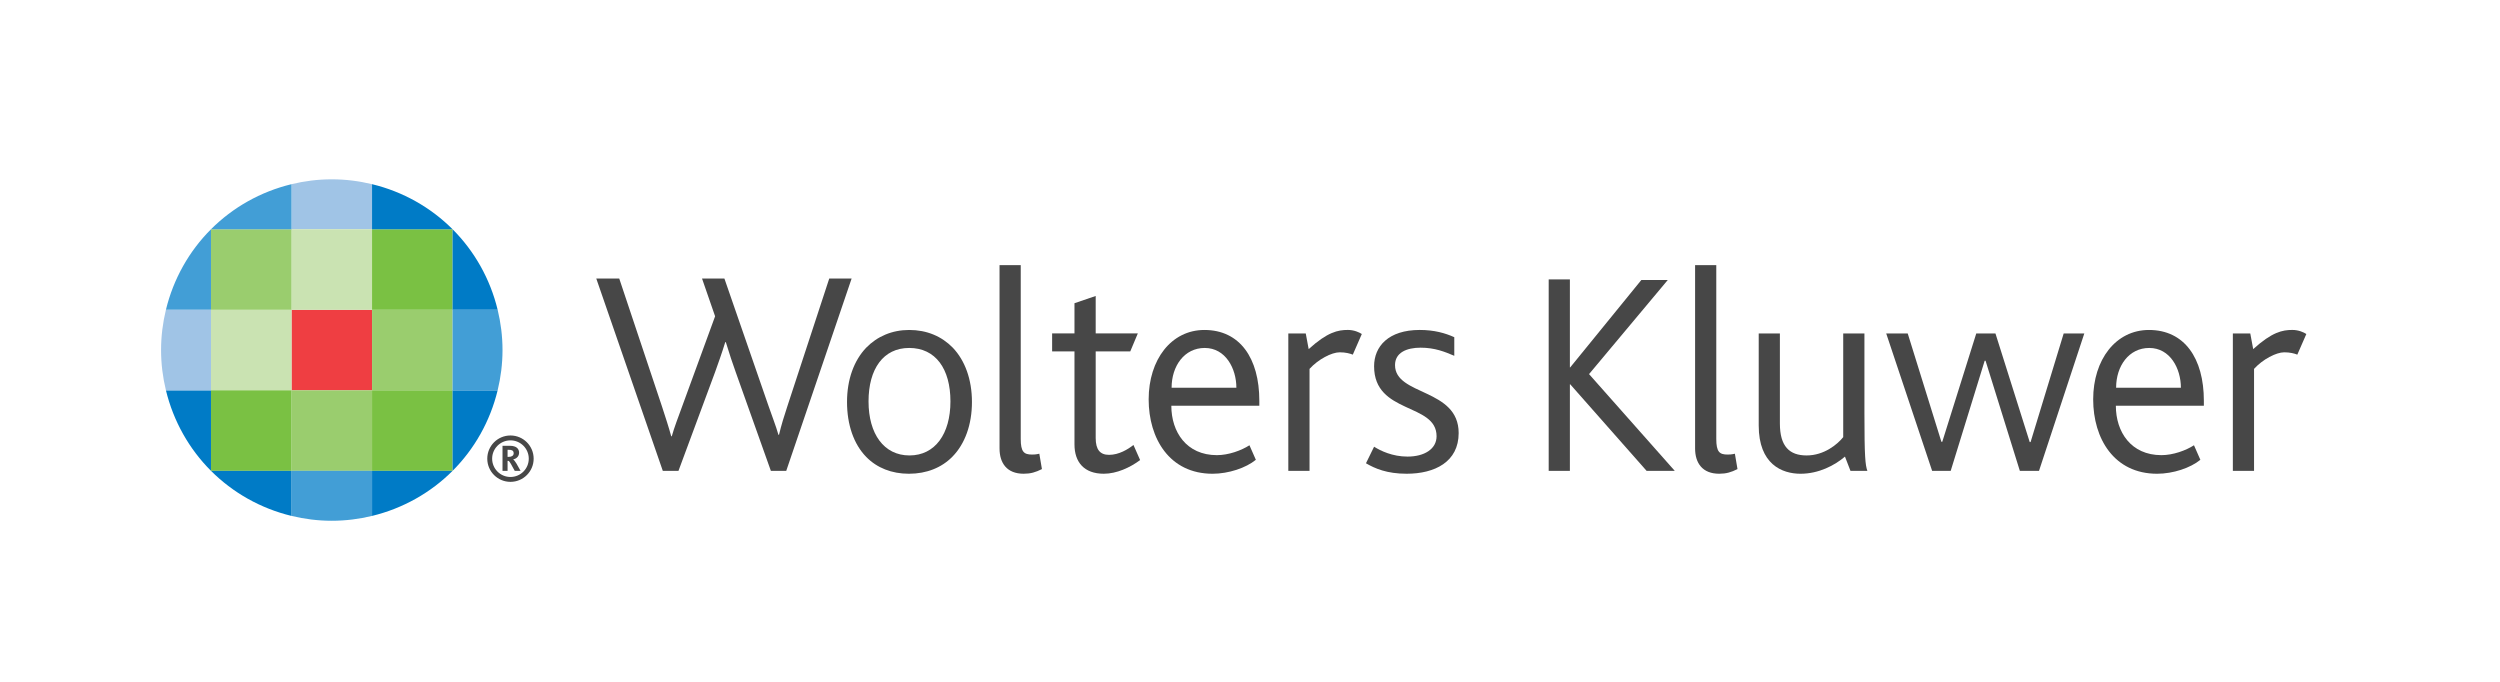 <?xml version="1.0" encoding="UTF-8" standalone="no"?>
<svg
   xmlns:dc="http://purl.org/dc/elements/1.1/"
   xmlns:cc="http://creativecommons.org/ns#"
   xmlns:rdf="http://www.w3.org/1999/02/22-rdf-syntax-ns#"
   xmlns:svg="http://www.w3.org/2000/svg"
   xmlns="http://www.w3.org/2000/svg"
   height="100%"
   width="100%"
   xml:space="preserve"
   enable-background="new 0 0 566.929 425.197"
   viewBox="0 0 220 60"
   y="0px"
   x="0px"
   id="logo"
   version="1.1"><defs
     id="defs95" /><g
     transform="translate(-53.452,-43.377)"
     id="g90"><g
       id="g10"><g
         id="g8"><g
           id="g6"><g
             id="g4"><rect
               style="opacity:0;fill:none"
               id="rect2"
               height="58.393"
               width="216.851"
               y="44.984"
               x="53.452" /></g></g></g></g><g
       id="g38"><path
         style="fill:#474747"
         id="path12"
         d="m 122.642,84.811 h -1.354 l -3.094,-8.692 c -0.256,-0.715 -0.562,-1.61 -0.869,-2.632 h -0.051 c -0.306,0.997 -0.613,1.841 -0.894,2.632 l -3.222,8.692 h -1.38 l -5.854,-16.924 h 2.021 l 3.758,11.248 c 0.306,0.946 0.587,1.789 0.817,2.633 h 0.049 c 0.231,-0.818 0.562,-1.661 0.895,-2.581 l 2.917,-7.977 -1.151,-3.323 h 1.969 l 3.859,11.145 c 0.331,0.973 0.665,1.789 0.896,2.608 h 0.05 c 0.204,-0.845 0.434,-1.61 0.741,-2.529 l 3.681,-11.224 h 1.969 z" /><path
         style="fill:#474747"
         id="path14"
         d="m 137.271,83.558 c -0.947,0.971 -2.276,1.509 -3.836,1.509 -1.508,0 -2.812,-0.512 -3.757,-1.483 -1.099,-1.123 -1.688,-2.836 -1.688,-4.831 0,-1.993 0.615,-3.655 1.688,-4.779 0.972,-0.996 2.274,-1.56 3.783,-1.56 1.56,0 2.863,0.563 3.836,1.56 1.071,1.124 1.686,2.786 1.686,4.779 0,1.994 -0.614,3.681 -1.712,4.805 m -3.81,-9.561 c -2.276,0 -3.578,1.841 -3.578,4.704 0,2.861 1.354,4.755 3.604,4.755 2.25,0 3.604,-1.894 3.604,-4.755 0,-2.863 -1.301,-4.704 -3.63,-4.704" /><path
         style="fill:#474747"
         id="path16"
         d="m 143.533,85.066 c -1.483,0 -2.122,-0.948 -2.122,-2.225 v -16.13 h 1.866 v 15.287 c 0,1.15 0.282,1.38 0.997,1.38 0.127,0 0.331,0 0.639,-0.074 l 0.229,1.353 c -0.561,0.282 -0.995,0.409 -1.609,0.409" /><path
         style="fill:#474747"
         id="path18"
         d="m 150.589,85.066 c -1.737,0 -2.583,-1.022 -2.583,-2.582 v -8.182 h -1.967 v -1.584 h 1.967 V 70.06 l 1.867,-0.638 v 3.297 h 3.707 l -0.665,1.584 h -3.042 v 7.619 c 0,1.023 0.383,1.482 1.177,1.482 0.868,0 1.661,-0.485 2.147,-0.869 l 0.586,1.329 c -0.894,0.664 -2.07,1.202 -3.194,1.202" /><path
         style="fill:#474747"
         id="path20"
         d="m 156.529,79.083 c 0,2.302 1.329,4.347 4.011,4.347 1.023,0 2.149,-0.409 2.864,-0.87 l 0.563,1.279 c -0.871,0.716 -2.404,1.228 -3.809,1.228 -3.783,0 -5.624,-3.094 -5.624,-6.545 0,-3.502 1.994,-6.108 4.907,-6.108 3.118,0 4.832,2.479 4.832,6.236 v 0.434 h -7.744 z m 2.939,-5.086 c -1.791,0 -2.915,1.585 -2.915,3.502 h 5.7 c 0,-1.686 -0.946,-3.502 -2.785,-3.502" /><path
         style="fill:#474747"
         id="path22"
         d="m 172.499,74.585 c -0.256,-0.102 -0.639,-0.205 -1.15,-0.205 -0.715,0 -1.891,0.615 -2.658,1.458 v 8.973 h -1.867 V 72.719 h 1.534 l 0.257,1.38 c 1.661,-1.508 2.582,-1.688 3.449,-1.688 0.537,0 0.998,0.205 1.228,0.359 z" /><path
         style="fill:#474747"
         id="path24"
         d="m 239.647,79.083 c 0,2.302 1.329,4.347 4.012,4.347 1.023,0 2.148,-0.409 2.863,-0.87 l 0.562,1.279 c -0.87,0.716 -2.402,1.228 -3.807,1.228 -3.785,0 -5.625,-3.094 -5.625,-6.545 0,-3.502 1.994,-6.108 4.908,-6.108 3.117,0 4.832,2.479 4.832,6.236 v 0.434 h -7.745 z m 2.939,-5.086 c -1.791,0 -2.916,1.585 -2.916,3.502 h 5.701 c 0.001,-1.686 -0.945,-3.502 -2.785,-3.502" /><path
         style="fill:#474747"
         id="path26"
         d="m 255.616,74.585 c -0.254,-0.102 -0.639,-0.205 -1.15,-0.205 -0.713,0 -1.891,0.615 -2.658,1.458 v 8.973 h -1.865 V 72.719 h 1.533 l 0.257,1.38 c 1.661,-1.508 2.581,-1.688 3.449,-1.688 0.537,0 0.999,0.205 1.228,0.359 z" /><path
         style="fill:#474747"
         id="path28"
         d="m 177.236,85.066 c -1.738,0 -2.786,-0.46 -3.579,-0.921 l 0.715,-1.457 c 0.564,0.356 1.611,0.869 2.941,0.869 1.482,0 2.557,-0.665 2.557,-1.79 0,-2.965 -5.498,-1.916 -5.498,-6.159 0,-1.739 1.255,-3.195 4.016,-3.195 1.278,0 2.248,0.278 3.041,0.638 v 1.637 c -0.842,-0.356 -1.711,-0.715 -2.966,-0.715 -1.227,0 -2.249,0.434 -2.249,1.533 0,2.709 5.6,2.021 5.6,5.98 -0.001,2.533 -2.097,3.58 -4.578,3.58" /><polygon
         style="fill:#474747"
         id="polygon30"
         points="191.602,67.964 191.602,75.71 191.628,75.71 197.891,68.016 200.217,68.016 193.288,76.298 200.83,84.811 198.352,84.811 191.628,77.193 191.602,77.193 191.602,84.811 189.737,84.811 189.737,67.964 " /><path
         style="fill:#474747"
         id="path32"
         d="m 204.743,85.066 c -1.484,0 -2.123,-0.948 -2.123,-2.225 v -16.13 h 1.865 v 15.287 c 0,1.15 0.281,1.38 0.998,1.38 0.127,0 0.332,0 0.639,-0.074 l 0.23,1.353 c -0.562,0.282 -0.998,0.409 -1.609,0.409" /><path
         style="fill:#474747"
         id="path34"
         d="m 216.293,84.811 -0.484,-1.253 c -0.895,0.767 -2.301,1.509 -3.912,1.509 -1.633,0 -3.678,-0.843 -3.678,-4.244 v -8.104 h 1.863 v 7.925 c 0,2.02 0.844,2.812 2.354,2.812 1.533,0 2.709,-0.972 3.219,-1.611 v -9.126 h 1.867 v 7.03 c 0,3.809 0.076,4.55 0.258,5.062 z" /><polygon
         style="fill:#474747"
         id="polygon36"
         points="228.104,75.121 225.114,84.811 223.479,84.811 219.438,72.719 221.331,72.719 224.295,82.254 224.372,82.254 227.364,72.719 229.051,72.719 232.067,82.28 232.143,82.28 235.057,72.719 236.872,72.719 232.885,84.811 231.198,84.811 228.18,75.121 " /></g><g
       id="g44"><g
         id="g42"><path
           style="fill:#474747"
           id="path40"
           d="m 97.673,82.608 h 0.682 c 0.139,0 0.261,0.017 0.35,0.052 0.287,0.084 0.427,0.302 0.427,0.552 0,0.354 -0.267,0.537 -0.516,0.597 v 0.01 c 0.149,0.075 0.382,0.511 0.644,0.992 H 98.748 C 98.46,84.288 98.289,83.942 98.194,83.934 h -0.076 v 0.877 h -0.445 z m 0.552,0.974 c 0.229,0 0.43,-0.091 0.43,-0.318 0,-0.135 -0.058,-0.237 -0.177,-0.268 -0.066,-0.029 -0.139,-0.034 -0.242,-0.034 h -0.118 v 0.62 z" /></g></g><path
       style="fill:#a0c4e6"
       id="path46"
       d="m 86.192,59.585 c -1.139,-0.275 -2.32,-0.428 -3.543,-0.428 -1.223,0 -2.406,0.152 -3.543,0.428 v 3.966 h 7.086 z" /><rect
       style="fill:#ef3e42"
       id="rect48"
       height="7.087"
       width="7.086"
       y="70.638"
       x="79.106" /><rect
       style="fill:#9acd6e"
       id="rect50"
       height="7.086"
       width="7.086"
       y="77.725"
       x="79.106" /><path
       style="fill:#429ed6"
       id="path52"
       d="m 79.106,88.777 c 1.137,0.275 2.32,0.428 3.543,0.428 1.223,0 2.404,-0.152 3.543,-0.428 V 84.81 h -7.086 z" /><rect
       style="fill:#cae3b2"
       id="rect54"
       height="7.087"
       width="7.086"
       y="63.551"
       x="79.106" /><rect
       style="fill:#cae3b2"
       id="rect56"
       height="7.087"
       width="7.087"
       y="70.638"
       x="72.019" /><rect
       style="fill:#7ac143"
       id="rect58"
       height="7.086"
       width="7.087"
       y="77.725"
       x="72.019" /><path
       style="fill:#007bc6"
       id="path60"
       d="m 72.019,84.811 c 1.919,1.919 4.36,3.307 7.087,3.967 v -3.967 z" /><rect
       style="fill:#9acd6e"
       id="rect62"
       height="7.087"
       width="7.087"
       y="63.551"
       x="72.019" /><path
       style="fill:#429ed6"
       id="path64"
       d="m 79.106,59.585 c -2.727,0.66 -5.168,2.047 -7.087,3.966 h 7.087 z" /><path
       style="fill:#007bc6"
       id="path66"
       d="m 72.019,84.811 v -7.086 l -3.966,-10e-4 c 0.661,2.725 2.047,5.169 3.966,7.087 z" /><path
       style="fill:#429ed6"
       id="path68"
       d="m 72.019,63.551 c -1.919,1.919 -3.305,4.361 -3.966,7.087 h 3.966 z" /><rect
       style="fill:#9acd6e"
       id="rect70"
       height="7.087"
       width="7.086"
       y="70.638"
       x="86.192" /><rect
       style="fill:#7ac143"
       id="rect72"
       height="7.086"
       width="7.086"
       y="77.725"
       x="86.192" /><path
       style="fill:#007bc6"
       id="path74"
       d="m 93.279,84.811 h -7.086 v 3.967 c 2.724,-0.661 5.168,-2.047 7.086,-3.967 z" /><rect
       style="fill:#7ac143"
       id="rect76"
       height="7.087"
       width="7.086"
       y="63.551"
       x="86.192" /><path
       style="fill:#007bc6"
       id="path78"
       d="m 86.192,59.585 v 3.966 h 7.086 c -1.917,-1.919 -4.361,-3.307 -7.086,-3.966 z" /><path
       style="fill:#007bc6"
       id="path80"
       d="m 93.279,84.811 c 1.919,-1.918 3.305,-4.361 3.966,-7.087 l -3.966,10e-4 z" /><path
       style="fill:#007bc6"
       id="path82"
       d="m 93.279,63.551 v 7.087 h 3.966 C 96.584,67.912 95.199,65.47 93.279,63.551 Z" /><path
       style="fill:#a0c4e6"
       id="path84"
       d="m 68.053,70.638 c -0.275,1.14 -0.427,2.32 -0.427,3.543 0,1.223 0.152,2.405 0.427,3.543 l 3.966,10e-4 v -7.087 z" /><path
       style="fill:#429ed6"
       id="path86"
       d="m 97.245,77.724 c 0.275,-1.138 0.428,-2.32 0.428,-3.543 0,-1.223 -0.153,-2.403 -0.428,-3.543 h -3.966 v 7.087 z" /><path
       style="fill:#474747"
       id="path88"
       d="m 100.414,83.74 c 0,1.127 -0.914,2.041 -2.041,2.041 -1.127,0 -2.041,-0.914 -2.041,-2.041 0,-1.127 0.914,-2.041 2.041,-2.041 1.127,0 2.041,0.914 2.041,2.041 z m -2.042,-1.611 c -0.89,0 -1.611,0.722 -1.611,1.611 0,0.889 0.722,1.611 1.611,1.611 0.89,0 1.612,-0.722 1.612,-1.611 0,-0.889 -0.722,-1.611 -1.612,-1.611 z" /></g></svg>